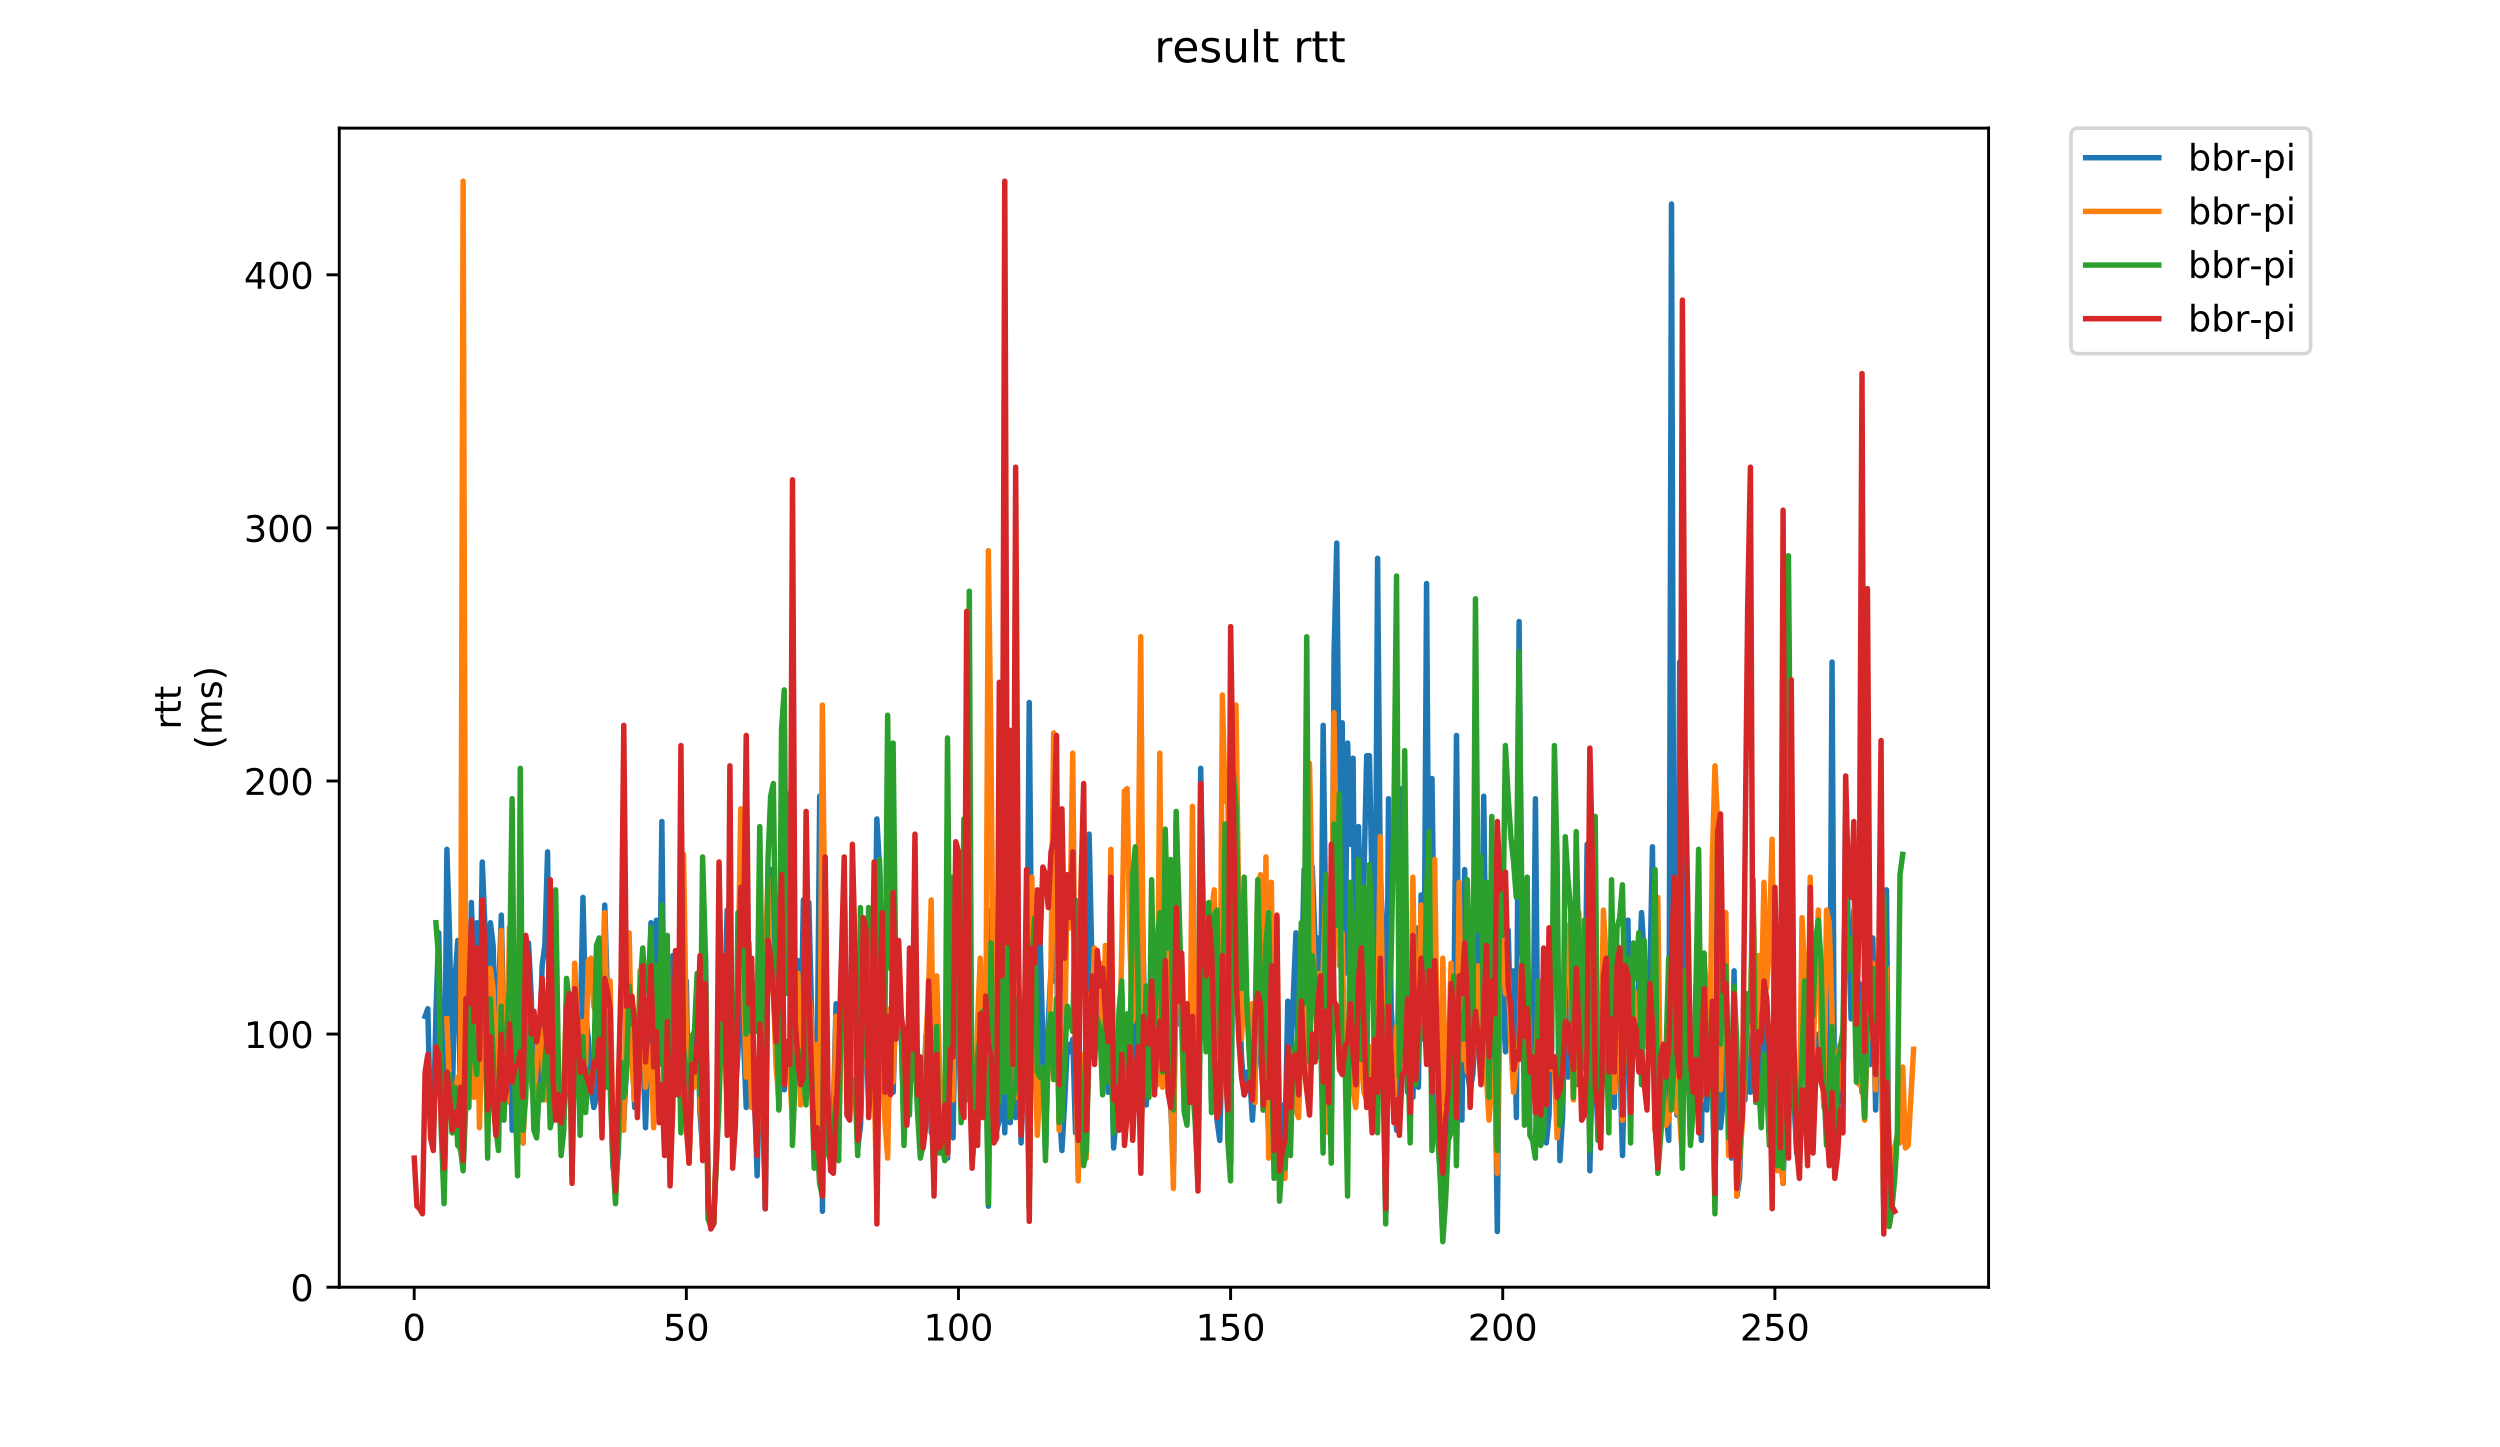 <?xml version="1.0" encoding="utf-8" standalone="no"?>
<!DOCTYPE svg PUBLIC "-//W3C//DTD SVG 1.1//EN"
  "http://www.w3.org/Graphics/SVG/1.1/DTD/svg11.dtd">
<!-- Created with matplotlib (https://matplotlib.org/) -->
<svg height="396pt" version="1.1" viewBox="0 0 684 396" width="684pt" xmlns="http://www.w3.org/2000/svg" xmlns:xlink="http://www.w3.org/1999/xlink">
 <defs>
  <style type="text/css">
*{stroke-linecap:butt;stroke-linejoin:round;}
  </style>
 </defs>
 <g id="figure_1">
  <g id="patch_1">
   <path d="M 0 396 
L 684 396 
L 684 0 
L 0 0 
z
" style="fill:#ffffff;"/>
  </g>
  <g id="axes_1">
   <g id="patch_2">
    <path d="M 92.824 352.174 
L 544.074 352.174 
L 544.074 35.062 
L 92.824 35.062 
z
" style="fill:#ffffff;"/>
   </g>
   <g id="matplotlib.axis_1">
    <g id="xtick_1">
     <g id="line2d_1">
      <defs>
       <path d="M 0 0 
L 0 3.5 
" id="m16025a9b8b" style="stroke:#000000;stroke-width:0.8;"/>
      </defs>
      <g>
       <use style="stroke:#000000;stroke-width:0.8;" x="113.323" xlink:href="#m16025a9b8b" y="352.174"/>
      </g>
     </g>
     <g id="text_1">
      <!-- 0 -->
      <defs>
       <path d="M 31.781 66.406 
Q 24.172 66.406 20.328 58.906 
Q 16.5 51.422 16.5 36.375 
Q 16.5 21.391 20.328 13.891 
Q 24.172 6.391 31.781 6.391 
Q 39.453 6.391 43.281 13.891 
Q 47.125 21.391 47.125 36.375 
Q 47.125 51.422 43.281 58.906 
Q 39.453 66.406 31.781 66.406 
z
M 31.781 74.219 
Q 44.047 74.219 50.516 64.516 
Q 56.984 54.828 56.984 36.375 
Q 56.984 17.969 50.516 8.266 
Q 44.047 -1.422 31.781 -1.422 
Q 19.531 -1.422 13.062 8.266 
Q 6.594 17.969 6.594 36.375 
Q 6.594 54.828 13.062 64.516 
Q 19.531 74.219 31.781 74.219 
z
" id="DejaVuSans-48"/>
      </defs>
      <g transform="translate(110.142 366.773)scale(0.1 -0.1)">
       <use xlink:href="#DejaVuSans-48"/>
      </g>
     </g>
    </g>
    <g id="xtick_2">
     <g id="line2d_2">
      <g>
       <use style="stroke:#000000;stroke-width:0.8;" x="187.78" xlink:href="#m16025a9b8b" y="352.174"/>
      </g>
     </g>
     <g id="text_2">
      <!-- 50 -->
      <defs>
       <path d="M 10.797 72.906 
L 49.516 72.906 
L 49.516 64.594 
L 19.828 64.594 
L 19.828 46.734 
Q 21.969 47.469 24.109 47.828 
Q 26.266 48.188 28.422 48.188 
Q 40.625 48.188 47.75 41.5 
Q 54.891 34.812 54.891 23.391 
Q 54.891 11.625 47.562 5.094 
Q 40.234 -1.422 26.906 -1.422 
Q 22.312 -1.422 17.547 -0.641 
Q 12.797 0.141 7.719 1.703 
L 7.719 11.625 
Q 12.109 9.234 16.797 8.062 
Q 21.484 6.891 26.703 6.891 
Q 35.156 6.891 40.078 11.328 
Q 45.016 15.766 45.016 23.391 
Q 45.016 31 40.078 35.438 
Q 35.156 39.891 26.703 39.891 
Q 22.75 39.891 18.812 39.016 
Q 14.891 38.141 10.797 36.281 
z
" id="DejaVuSans-53"/>
      </defs>
      <g transform="translate(181.417 366.773)scale(0.1 -0.1)">
       <use xlink:href="#DejaVuSans-53"/>
       <use x="63.623" xlink:href="#DejaVuSans-48"/>
      </g>
     </g>
    </g>
    <g id="xtick_3">
     <g id="line2d_3">
      <g>
       <use style="stroke:#000000;stroke-width:0.8;" x="262.236" xlink:href="#m16025a9b8b" y="352.174"/>
      </g>
     </g>
     <g id="text_3">
      <!-- 100 -->
      <defs>
       <path d="M 12.406 8.297 
L 28.516 8.297 
L 28.516 63.922 
L 10.984 60.406 
L 10.984 69.391 
L 28.422 72.906 
L 38.281 72.906 
L 38.281 8.297 
L 54.391 8.297 
L 54.391 0 
L 12.406 0 
z
" id="DejaVuSans-49"/>
      </defs>
      <g transform="translate(252.692 366.773)scale(0.1 -0.1)">
       <use xlink:href="#DejaVuSans-49"/>
       <use x="63.623" xlink:href="#DejaVuSans-48"/>
       <use x="127.246" xlink:href="#DejaVuSans-48"/>
      </g>
     </g>
    </g>
    <g id="xtick_4">
     <g id="line2d_4">
      <g>
       <use style="stroke:#000000;stroke-width:0.8;" x="336.692" xlink:href="#m16025a9b8b" y="352.174"/>
      </g>
     </g>
     <g id="text_4">
      <!-- 150 -->
      <g transform="translate(327.148 366.773)scale(0.1 -0.1)">
       <use xlink:href="#DejaVuSans-49"/>
       <use x="63.623" xlink:href="#DejaVuSans-53"/>
       <use x="127.246" xlink:href="#DejaVuSans-48"/>
      </g>
     </g>
    </g>
    <g id="xtick_5">
     <g id="line2d_5">
      <g>
       <use style="stroke:#000000;stroke-width:0.8;" x="411.148" xlink:href="#m16025a9b8b" y="352.174"/>
      </g>
     </g>
     <g id="text_5">
      <!-- 200 -->
      <defs>
       <path d="M 19.188 8.297 
L 53.609 8.297 
L 53.609 0 
L 7.328 0 
L 7.328 8.297 
Q 12.938 14.109 22.625 23.891 
Q 32.328 33.688 34.812 36.531 
Q 39.547 41.844 41.422 45.531 
Q 43.312 49.219 43.312 52.781 
Q 43.312 58.594 39.234 62.25 
Q 35.156 65.922 28.609 65.922 
Q 23.969 65.922 18.812 64.312 
Q 13.672 62.703 7.812 59.422 
L 7.812 69.391 
Q 13.766 71.781 18.938 73 
Q 24.125 74.219 28.422 74.219 
Q 39.75 74.219 46.484 68.547 
Q 53.219 62.891 53.219 53.422 
Q 53.219 48.922 51.531 44.891 
Q 49.859 40.875 45.406 35.406 
Q 44.188 33.984 37.641 27.219 
Q 31.109 20.453 19.188 8.297 
z
" id="DejaVuSans-50"/>
      </defs>
      <g transform="translate(401.605 366.773)scale(0.1 -0.1)">
       <use xlink:href="#DejaVuSans-50"/>
       <use x="63.623" xlink:href="#DejaVuSans-48"/>
       <use x="127.246" xlink:href="#DejaVuSans-48"/>
      </g>
     </g>
    </g>
    <g id="xtick_6">
     <g id="line2d_6">
      <g>
       <use style="stroke:#000000;stroke-width:0.8;" x="485.605" xlink:href="#m16025a9b8b" y="352.174"/>
      </g>
     </g>
     <g id="text_6">
      <!-- 250 -->
      <g transform="translate(476.061 366.773)scale(0.1 -0.1)">
       <use xlink:href="#DejaVuSans-50"/>
       <use x="63.623" xlink:href="#DejaVuSans-53"/>
       <use x="127.246" xlink:href="#DejaVuSans-48"/>
      </g>
     </g>
    </g>
   </g>
   <g id="matplotlib.axis_2">
    <g id="ytick_1">
     <g id="line2d_7">
      <defs>
       <path d="M 0 0 
L -3.5 0 
" id="m636ab3ce64" style="stroke:#000000;stroke-width:0.8;"/>
      </defs>
      <g>
       <use style="stroke:#000000;stroke-width:0.8;" x="92.824" xlink:href="#m636ab3ce64" y="352.174"/>
      </g>
     </g>
     <g id="text_7">
      <!-- 0 -->
      <g transform="translate(79.461 355.973)scale(0.1 -0.1)">
       <use xlink:href="#DejaVuSans-48"/>
      </g>
     </g>
    </g>
    <g id="ytick_2">
     <g id="line2d_8">
      <g>
       <use style="stroke:#000000;stroke-width:0.8;" x="92.824" xlink:href="#m636ab3ce64" y="282.928"/>
      </g>
     </g>
     <g id="text_8">
      <!-- 100 -->
      <g transform="translate(66.736 286.727)scale(0.1 -0.1)">
       <use xlink:href="#DejaVuSans-49"/>
       <use x="63.623" xlink:href="#DejaVuSans-48"/>
       <use x="127.246" xlink:href="#DejaVuSans-48"/>
      </g>
     </g>
    </g>
    <g id="ytick_3">
     <g id="line2d_9">
      <g>
       <use style="stroke:#000000;stroke-width:0.8;" x="92.824" xlink:href="#m636ab3ce64" y="213.682"/>
      </g>
     </g>
     <g id="text_9">
      <!-- 200 -->
      <g transform="translate(66.736 217.482)scale(0.1 -0.1)">
       <use xlink:href="#DejaVuSans-50"/>
       <use x="63.623" xlink:href="#DejaVuSans-48"/>
       <use x="127.246" xlink:href="#DejaVuSans-48"/>
      </g>
     </g>
    </g>
    <g id="ytick_4">
     <g id="line2d_10">
      <g>
       <use style="stroke:#000000;stroke-width:0.8;" x="92.824" xlink:href="#m636ab3ce64" y="144.436"/>
      </g>
     </g>
     <g id="text_10">
      <!-- 300 -->
      <defs>
       <path d="M 40.578 39.312 
Q 47.656 37.797 51.625 33 
Q 55.609 28.219 55.609 21.188 
Q 55.609 10.406 48.188 4.484 
Q 40.766 -1.422 27.094 -1.422 
Q 22.516 -1.422 17.656 -0.516 
Q 12.797 0.391 7.625 2.203 
L 7.625 11.719 
Q 11.719 9.328 16.594 8.109 
Q 21.484 6.891 26.812 6.891 
Q 36.078 6.891 40.938 10.547 
Q 45.797 14.203 45.797 21.188 
Q 45.797 27.641 41.281 31.266 
Q 36.766 34.906 28.719 34.906 
L 20.219 34.906 
L 20.219 43.016 
L 29.109 43.016 
Q 36.375 43.016 40.234 45.922 
Q 44.094 48.828 44.094 54.297 
Q 44.094 59.906 40.109 62.906 
Q 36.141 65.922 28.719 65.922 
Q 24.656 65.922 20.016 65.031 
Q 15.375 64.156 9.812 62.312 
L 9.812 71.094 
Q 15.438 72.656 20.344 73.438 
Q 25.25 74.219 29.594 74.219 
Q 40.828 74.219 47.359 69.109 
Q 53.906 64.016 53.906 55.328 
Q 53.906 49.266 50.438 45.094 
Q 46.969 40.922 40.578 39.312 
z
" id="DejaVuSans-51"/>
      </defs>
      <g transform="translate(66.736 148.236)scale(0.1 -0.1)">
       <use xlink:href="#DejaVuSans-51"/>
       <use x="63.623" xlink:href="#DejaVuSans-48"/>
       <use x="127.246" xlink:href="#DejaVuSans-48"/>
      </g>
     </g>
    </g>
    <g id="ytick_5">
     <g id="line2d_11">
      <g>
       <use style="stroke:#000000;stroke-width:0.8;" x="92.824" xlink:href="#m636ab3ce64" y="75.191"/>
      </g>
     </g>
     <g id="text_11">
      <!-- 400 -->
      <defs>
       <path d="M 37.797 64.312 
L 12.891 25.391 
L 37.797 25.391 
z
M 35.203 72.906 
L 47.609 72.906 
L 47.609 25.391 
L 58.016 25.391 
L 58.016 17.188 
L 47.609 17.188 
L 47.609 0 
L 37.797 0 
L 37.797 17.188 
L 4.891 17.188 
L 4.891 26.703 
z
" id="DejaVuSans-52"/>
      </defs>
      <g transform="translate(66.736 78.99)scale(0.1 -0.1)">
       <use xlink:href="#DejaVuSans-52"/>
       <use x="63.623" xlink:href="#DejaVuSans-48"/>
       <use x="127.246" xlink:href="#DejaVuSans-48"/>
      </g>
     </g>
    </g>
    <g id="text_12">
     <!-- rtt -->
     <defs>
      <path d="M 41.109 46.297 
Q 39.594 47.172 37.812 47.578 
Q 36.031 48 33.891 48 
Q 26.266 48 22.188 43.047 
Q 18.109 38.094 18.109 28.812 
L 18.109 0 
L 9.078 0 
L 9.078 54.688 
L 18.109 54.688 
L 18.109 46.188 
Q 20.953 51.172 25.484 53.578 
Q 30.031 56 36.531 56 
Q 37.453 56 38.578 55.875 
Q 39.703 55.766 41.062 55.516 
z
" id="DejaVuSans-114"/>
      <path d="M 18.312 70.219 
L 18.312 54.688 
L 36.812 54.688 
L 36.812 47.703 
L 18.312 47.703 
L 18.312 18.016 
Q 18.312 11.328 20.141 9.422 
Q 21.969 7.516 27.594 7.516 
L 36.812 7.516 
L 36.812 0 
L 27.594 0 
Q 17.188 0 13.234 3.875 
Q 9.281 7.766 9.281 18.016 
L 9.281 47.703 
L 2.688 47.703 
L 2.688 54.688 
L 9.281 54.688 
L 9.281 70.219 
z
" id="DejaVuSans-116"/>
     </defs>
     <g transform="translate(49.459 199.594)rotate(-90)scale(0.1 -0.1)">
      <use xlink:href="#DejaVuSans-114"/>
      <use x="41.113" xlink:href="#DejaVuSans-116"/>
      <use x="80.322" xlink:href="#DejaVuSans-116"/>
     </g>
     <!-- (ms) -->
     <defs>
      <path d="M 31 75.875 
Q 24.469 64.656 21.281 53.656 
Q 18.109 42.672 18.109 31.391 
Q 18.109 20.125 21.312 9.062 
Q 24.516 -2 31 -13.188 
L 23.188 -13.188 
Q 15.875 -1.703 12.234 9.375 
Q 8.594 20.453 8.594 31.391 
Q 8.594 42.281 12.203 53.312 
Q 15.828 64.359 23.188 75.875 
z
" id="DejaVuSans-40"/>
      <path d="M 52 44.188 
Q 55.375 50.25 60.062 53.125 
Q 64.75 56 71.094 56 
Q 79.641 56 84.281 50.016 
Q 88.922 44.047 88.922 33.016 
L 88.922 0 
L 79.891 0 
L 79.891 32.719 
Q 79.891 40.578 77.094 44.375 
Q 74.312 48.188 68.609 48.188 
Q 61.625 48.188 57.562 43.547 
Q 53.516 38.922 53.516 30.906 
L 53.516 0 
L 44.484 0 
L 44.484 32.719 
Q 44.484 40.625 41.703 44.406 
Q 38.922 48.188 33.109 48.188 
Q 26.219 48.188 22.156 43.531 
Q 18.109 38.875 18.109 30.906 
L 18.109 0 
L 9.078 0 
L 9.078 54.688 
L 18.109 54.688 
L 18.109 46.188 
Q 21.188 51.219 25.484 53.609 
Q 29.781 56 35.688 56 
Q 41.656 56 45.828 52.969 
Q 50 49.953 52 44.188 
z
" id="DejaVuSans-109"/>
      <path d="M 44.281 53.078 
L 44.281 44.578 
Q 40.484 46.531 36.375 47.5 
Q 32.281 48.484 27.875 48.484 
Q 21.188 48.484 17.844 46.438 
Q 14.5 44.391 14.5 40.281 
Q 14.5 37.156 16.891 35.375 
Q 19.281 33.594 26.516 31.984 
L 29.594 31.297 
Q 39.156 29.25 43.188 25.516 
Q 47.219 21.781 47.219 15.094 
Q 47.219 7.469 41.188 3.016 
Q 35.156 -1.422 24.609 -1.422 
Q 20.219 -1.422 15.453 -0.562 
Q 10.688 0.297 5.422 2 
L 5.422 11.281 
Q 10.406 8.688 15.234 7.391 
Q 20.062 6.109 24.812 6.109 
Q 31.156 6.109 34.562 8.281 
Q 37.984 10.453 37.984 14.406 
Q 37.984 18.062 35.516 20.016 
Q 33.062 21.969 24.703 23.781 
L 21.578 24.516 
Q 13.234 26.266 9.516 29.906 
Q 5.812 33.547 5.812 39.891 
Q 5.812 47.609 11.281 51.797 
Q 16.75 56 26.812 56 
Q 31.781 56 36.172 55.266 
Q 40.578 54.547 44.281 53.078 
z
" id="DejaVuSans-115"/>
      <path d="M 8.016 75.875 
L 15.828 75.875 
Q 23.141 64.359 26.781 53.312 
Q 30.422 42.281 30.422 31.391 
Q 30.422 20.453 26.781 9.375 
Q 23.141 -1.703 15.828 -13.188 
L 8.016 -13.188 
Q 14.5 -2 17.703 9.062 
Q 20.906 20.125 20.906 31.391 
Q 20.906 42.672 17.703 53.656 
Q 14.5 64.656 8.016 75.875 
z
" id="DejaVuSans-41"/>
     </defs>
     <g transform="translate(60.657 204.995)rotate(-90)scale(0.1 -0.1)">
      <use xlink:href="#DejaVuSans-40"/>
      <use x="39.014" xlink:href="#DejaVuSans-109"/>
      <use x="136.426" xlink:href="#DejaVuSans-115"/>
      <use x="188.525" xlink:href="#DejaVuSans-41"/>
     </g>
    </g>
   </g>
   <g id="line2d_12">
    <path clip-path="url(#pc40c46c06e)" d="M 116.311 278.081 
L 117.055 276.004 
L 117.8 308.549 
L 118.544 309.934 
L 119.289 276.696 
L 120.033 255.23 
L 120.778 294.008 
L 121.522 314.781 
L 122.267 232.379 
L 123.012 256.615 
L 123.756 300.24 
L 124.501 267.694 
L 125.245 257.307 
L 125.99 300.932 
L 126.734 313.396 
L 127.479 255.922 
L 128.224 303.01 
L 128.968 246.92 
L 129.713 270.464 
L 130.457 252.46 
L 131.202 279.466 
L 131.946 235.841 
L 132.691 253.845 
L 133.435 284.313 
L 134.18 252.46 
L 134.925 258.692 
L 135.669 288.468 
L 136.414 272.541 
L 137.158 250.383 
L 137.903 284.313 
L 138.647 283.621 
L 139.392 276.004 
L 140.137 309.242 
L 140.881 305.779 
L 141.626 291.238 
L 142.37 269.079 
L 143.115 312.704 
L 143.859 276.004 
L 144.604 258 
L 145.348 272.541 
L 146.093 300.932 
L 146.838 309.934 
L 147.582 289.853 
L 148.327 264.232 
L 149.071 258.692 
L 149.816 233.071 
L 150.56 296.777 
L 151.305 300.932 
L 152.05 303.01 
L 152.794 294.008 
L 153.539 306.472 
L 154.283 305.779 
L 155.028 293.315 
L 155.772 291.93 
L 156.517 298.162 
L 157.261 286.391 
L 158.006 278.773 
L 158.751 281.543 
L 159.495 245.535 
L 160.24 278.081 
L 160.984 284.313 
L 161.729 298.162 
L 162.473 303.01 
L 163.218 300.24 
L 163.963 278.081 
L 164.707 296.085 
L 165.452 247.613 
L 166.196 272.541 
L 166.941 289.16 
L 167.685 318.936 
L 168.43 323.091 
L 169.174 314.781 
L 169.919 291.93 
L 170.664 306.472 
L 171.408 291.93 
L 172.153 288.468 
L 172.897 285.698 
L 173.642 303.01 
L 174.386 298.162 
L 175.131 291.93 
L 175.876 288.468 
L 176.62 308.549 
L 177.365 287.083 
L 178.109 252.46 
L 178.854 296.777 
L 179.598 251.768 
L 180.343 286.391 
L 181.088 224.762 
L 181.832 301.625 
L 182.577 262.154 
L 183.321 289.853 
L 184.066 261.462 
L 184.81 289.16 
L 185.555 282.236 
L 186.299 302.317 
L 187.044 283.621 
L 187.789 268.387 
L 188.533 315.474 
L 189.278 296.085 
L 190.022 291.238 
L 190.767 276.004 
L 191.511 304.394 
L 192.256 314.781 
L 193.001 260.77 
L 193.745 330.708 
L 194.49 335.555 
L 195.234 334.863 
L 195.979 314.089 
L 196.723 280.158 
L 197.468 283.621 
L 198.212 277.389 
L 198.957 248.998 
L 199.702 255.23 
L 200.446 299.547 
L 201.191 298.855 
L 201.935 287.775 
L 202.68 240.688 
L 203.424 284.313 
L 204.169 303.01 
L 204.914 281.543 
L 205.658 297.47 
L 206.403 298.162 
L 207.147 321.706 
L 207.892 292.623 
L 208.636 294.008 
L 209.381 330.708 
L 210.125 240.688 
L 210.87 237.918 
L 211.615 248.305 
L 212.359 273.234 
L 213.104 303.01 
L 213.848 282.236 
L 214.593 298.162 
L 215.337 285.006 
L 216.082 291.93 
L 216.827 303.01 
L 217.571 276.696 
L 218.316 262.847 
L 219.06 289.16 
L 219.805 246.228 
L 220.549 283.621 
L 221.294 246.92 
L 222.038 276.696 
L 222.783 314.781 
L 223.528 298.162 
L 224.272 217.837 
L 225.017 331.4 
L 225.761 261.462 
L 226.506 312.704 
L 227.25 305.779 
L 227.995 305.779 
L 228.74 274.619 
L 229.484 303.702 
L 230.229 265.617 
L 230.973 244.151 
L 231.718 284.313 
L 232.462 286.391 
L 233.207 301.625 
L 233.951 291.238 
L 234.696 314.089 
L 235.441 307.857 
L 236.185 281.543 
L 236.93 282.928 
L 237.674 300.932 
L 238.419 278.081 
L 239.163 275.311 
L 239.908 224.069 
L 240.653 237.918 
L 241.397 263.539 
L 242.142 299.547 
L 242.886 307.857 
L 243.631 276.004 
L 244.375 298.855 
L 245.12 271.156 
L 245.864 276.004 
L 246.609 284.313 
L 247.354 307.857 
L 248.098 307.164 
L 248.843 300.24 
L 249.587 282.236 
L 250.332 291.93 
L 251.076 291.93 
L 251.821 308.549 
L 252.566 308.549 
L 253.31 283.621 
L 254.055 285.698 
L 254.799 309.934 
L 255.544 288.468 
L 256.288 276.696 
L 257.033 310.627 
L 257.777 303.702 
L 258.522 316.166 
L 259.267 316.859 
L 260.011 283.621 
L 260.756 311.319 
L 261.5 266.309 
L 262.245 287.083 
L 263.734 298.855 
L 264.479 263.539 
L 265.223 264.232 
L 265.968 309.934 
L 266.712 290.545 
L 267.457 292.623 
L 268.201 291.93 
L 268.946 269.079 
L 269.69 275.311 
L 270.435 330.015 
L 271.18 248.998 
L 271.924 300.932 
L 272.669 309.242 
L 273.413 306.472 
L 274.158 280.158 
L 274.902 309.934 
L 275.647 282.236 
L 276.392 307.164 
L 277.136 289.16 
L 277.881 305.779 
L 278.625 283.621 
L 279.37 312.704 
L 280.114 289.16 
L 280.859 286.391 
L 281.603 192.216 
L 282.348 276.004 
L 283.093 267.694 
L 283.837 296.777 
L 284.582 256.615 
L 286.071 314.089 
L 286.815 279.466 
L 287.56 265.617 
L 288.305 268.387 
L 289.049 258 
L 289.794 302.317 
L 290.538 314.781 
L 291.283 301.625 
L 292.027 285.698 
L 292.772 287.775 
L 293.516 284.313 
L 294.261 309.934 
L 295.006 294.008 
L 295.75 294.7 
L 296.495 305.087 
L 297.239 279.466 
L 297.984 228.224 
L 298.728 262.847 
L 299.473 281.543 
L 300.218 270.464 
L 300.962 277.389 
L 301.707 291.93 
L 302.451 285.698 
L 303.196 298.855 
L 303.94 281.543 
L 304.685 314.089 
L 305.429 305.087 
L 306.174 307.857 
L 306.919 272.541 
L 307.663 297.47 
L 308.408 291.238 
L 309.152 297.47 
L 309.897 298.162 
L 310.641 276.696 
L 311.386 285.698 
L 312.131 233.764 
L 312.875 264.924 
L 313.62 302.317 
L 314.364 291.238 
L 315.109 284.313 
L 315.853 294.7 
L 316.598 283.621 
L 317.342 274.619 
L 318.087 271.156 
L 318.832 258.692 
L 319.576 259.385 
L 320.321 302.317 
L 321.065 318.936 
L 321.81 253.845 
L 322.554 280.158 
L 323.299 268.387 
L 324.044 289.853 
L 324.788 285.698 
L 325.533 299.547 
L 326.277 280.158 
L 327.022 287.775 
L 327.766 288.468 
L 328.511 210.22 
L 329.255 253.845 
L 330 274.619 
L 330.745 263.539 
L 331.489 301.625 
L 332.234 287.083 
L 332.978 306.472 
L 333.723 312.012 
L 334.467 280.851 
L 335.212 276.004 
L 335.957 305.779 
L 336.701 318.244 
L 337.446 233.764 
L 339.679 289.16 
L 340.424 299.547 
L 341.168 293.315 
L 341.913 294.008 
L 342.658 306.472 
L 344.147 281.543 
L 344.891 287.083 
L 345.636 300.932 
L 346.38 295.393 
L 347.125 309.934 
L 347.87 271.849 
L 348.614 258 
L 349.359 264.924 
L 350.103 322.398 
L 350.848 302.317 
L 351.592 311.319 
L 352.337 273.926 
L 353.081 291.238 
L 354.571 255.23 
L 355.315 296.085 
L 356.06 270.464 
L 356.804 237.918 
L 357.549 280.851 
L 358.293 290.545 
L 359.038 237.226 
L 359.783 257.307 
L 360.527 256.615 
L 361.272 285.698 
L 362.016 198.448 
L 362.761 257.307 
L 363.505 287.083 
L 364.25 305.779 
L 364.995 179.059 
L 365.739 148.591 
L 366.484 231.686 
L 367.228 197.756 
L 367.973 266.309 
L 368.717 203.295 
L 369.462 230.994 
L 370.206 207.45 
L 370.951 299.547 
L 371.696 226.147 
L 372.44 264.232 
L 373.185 239.303 
L 373.929 206.758 
L 374.674 206.758 
L 376.163 280.158 
L 376.908 152.746 
L 377.652 240.688 
L 378.397 254.537 
L 379.141 331.4 
L 379.886 218.53 
L 380.63 276.004 
L 381.375 289.16 
L 382.119 309.242 
L 382.864 251.075 
L 383.609 215.76 
L 384.353 272.541 
L 385.098 298.855 
L 385.842 287.083 
L 386.587 300.24 
L 387.331 253.845 
L 388.076 297.47 
L 388.821 244.843 
L 389.565 284.313 
L 390.31 159.671 
L 391.054 271.849 
L 391.799 212.99 
L 392.543 274.619 
L 393.288 309.242 
L 394.032 320.321 
L 394.777 337.633 
L 395.522 316.166 
L 396.266 301.625 
L 397.755 280.158 
L 398.5 201.218 
L 399.244 283.621 
L 399.989 306.472 
L 400.734 237.918 
L 401.478 293.315 
L 402.223 298.162 
L 402.967 294.008 
L 403.712 281.543 
L 404.456 240.688 
L 405.201 277.389 
L 405.945 217.837 
L 406.69 276.696 
L 407.435 291.238 
L 408.179 248.305 
L 408.924 279.466 
L 409.668 336.94 
L 410.413 254.537 
L 411.157 274.619 
L 411.902 287.775 
L 412.647 254.537 
L 413.391 284.313 
L 414.136 265.617 
L 414.88 305.779 
L 415.625 170.057 
L 416.369 269.079 
L 417.114 287.775 
L 417.858 273.926 
L 418.603 291.93 
L 419.348 300.24 
L 420.092 218.53 
L 420.837 300.24 
L 421.581 308.549 
L 422.326 284.313 
L 423.07 312.704 
L 423.815 305.087 
L 424.56 262.154 
L 425.304 268.387 
L 426.049 260.77 
L 426.793 317.551 
L 427.538 305.087 
L 428.282 269.772 
L 429.027 294.7 
L 430.516 258 
L 431.261 296.777 
L 432.005 271.156 
L 432.75 267.694 
L 433.494 291.238 
L 434.239 230.994 
L 434.983 320.321 
L 435.728 285.006 
L 436.473 291.93 
L 437.217 310.627 
L 437.962 298.855 
L 438.706 282.928 
L 439.451 272.541 
L 440.195 267.694 
L 440.94 287.083 
L 441.684 303.01 
L 442.429 258.692 
L 443.174 290.545 
L 443.918 316.166 
L 444.663 280.851 
L 445.407 251.768 
L 446.152 300.24 
L 446.896 284.313 
L 447.641 280.851 
L 448.386 268.387 
L 449.13 249.69 
L 450.619 273.926 
L 451.364 269.772 
L 452.108 231.686 
L 452.853 303.01 
L 453.597 319.629 
L 454.342 295.393 
L 455.087 300.932 
L 455.831 305.087 
L 456.576 312.012 
L 457.32 55.802 
L 458.065 285.006 
L 458.809 305.087 
L 459.554 181.137 
L 460.299 306.472 
L 461.043 217.837 
L 461.788 280.851 
L 462.532 307.164 
L 463.277 300.24 
L 464.021 269.772 
L 464.766 296.085 
L 465.51 312.012 
L 466.255 261.462 
L 467 303.702 
L 467.744 278.081 
L 468.489 293.315 
L 469.233 328.631 
L 469.978 243.458 
L 470.722 308.549 
L 471.467 301.625 
L 472.212 287.083 
L 472.956 296.777 
L 473.701 316.859 
L 474.445 265.617 
L 475.19 327.246 
L 475.934 322.398 
L 476.679 300.932 
L 477.423 300.932 
L 478.168 282.236 
L 478.913 298.855 
L 479.657 287.083 
L 480.402 270.464 
L 481.146 275.311 
L 481.891 294.008 
L 482.635 263.539 
L 484.125 309.934 
L 484.869 312.704 
L 485.614 276.004 
L 486.358 277.389 
L 487.103 315.474 
L 487.847 323.783 
L 488.592 299.547 
L 489.336 308.549 
L 490.081 264.232 
L 490.826 300.932 
L 491.57 315.474 
L 492.315 309.934 
L 493.059 264.924 
L 493.804 272.541 
L 494.548 313.396 
L 495.293 257.307 
L 496.038 302.317 
L 496.782 294.008 
L 497.527 282.928 
L 498.271 284.313 
L 499.016 279.466 
L 500.505 310.627 
L 501.249 181.137 
L 501.994 320.321 
L 502.739 304.394 
L 503.483 291.238 
L 504.228 301.625 
L 504.972 222.684 
L 505.717 255.23 
L 506.461 278.773 
L 507.206 248.998 
L 507.951 289.853 
L 508.695 269.079 
L 509.44 298.855 
L 510.184 284.313 
L 510.929 291.238 
L 511.673 291.238 
L 512.418 256.615 
L 513.162 303.702 
L 513.907 272.541 
L 514.652 276.004 
L 515.396 332.093 
L 516.141 243.458 
L 516.885 334.863 
L 517.63 330.015 
L 517.63 330.015 
" style="fill:none;stroke:#1f77b4;stroke-linecap:square;stroke-width:1.5;"/>
   </g>
   <g id="line2d_13">
    <path clip-path="url(#pc40c46c06e)" d="M 122.243 278.773 
L 122.988 296.777 
L 123.732 309.934 
L 124.477 300.24 
L 125.221 294.7 
L 125.966 314.781 
L 126.711 49.57 
L 127.455 293.315 
L 128.2 283.621 
L 128.944 263.539 
L 129.689 300.24 
L 130.433 264.924 
L 131.178 308.549 
L 131.923 280.851 
L 132.667 282.236 
L 133.412 308.549 
L 134.156 264.924 
L 134.901 270.464 
L 135.645 296.085 
L 136.39 289.16 
L 137.134 254.537 
L 137.879 299.547 
L 138.624 301.625 
L 139.368 253.845 
L 140.113 273.234 
L 140.857 276.696 
L 141.602 296.777 
L 142.346 246.92 
L 143.091 312.704 
L 143.836 294.008 
L 144.58 287.775 
L 145.325 295.393 
L 146.069 301.625 
L 147.558 279.466 
L 148.303 286.391 
L 149.047 300.932 
L 149.792 275.311 
L 150.537 295.393 
L 151.281 289.853 
L 152.026 302.317 
L 152.77 296.085 
L 153.515 309.934 
L 154.259 295.393 
L 155.004 273.926 
L 155.749 276.696 
L 156.493 302.317 
L 157.238 263.539 
L 157.982 278.081 
L 158.727 287.083 
L 159.471 279.466 
L 160.216 291.238 
L 160.96 262.847 
L 161.705 262.154 
L 162.45 275.311 
L 163.194 277.389 
L 163.939 261.462 
L 164.683 298.855 
L 165.428 249.69 
L 166.172 286.391 
L 166.917 268.387 
L 167.662 307.857 
L 168.406 321.014 
L 169.151 310.627 
L 169.895 291.238 
L 170.64 309.242 
L 171.384 264.232 
L 172.129 255.23 
L 172.873 290.545 
L 173.618 300.932 
L 174.363 296.085 
L 175.107 265.617 
L 175.852 271.849 
L 176.596 297.47 
L 177.341 290.545 
L 178.085 286.391 
L 178.83 308.549 
L 179.575 290.545 
L 180.319 289.853 
L 181.064 260.77 
L 181.808 305.779 
L 182.553 260.77 
L 183.297 309.934 
L 184.042 298.855 
L 184.786 273.926 
L 185.531 273.234 
L 186.276 302.317 
L 187.02 233.764 
L 187.765 282.236 
L 188.509 318.244 
L 189.254 296.085 
L 189.998 297.47 
L 190.743 290.545 
L 191.488 298.162 
L 192.232 313.396 
L 192.977 268.387 
L 193.721 329.323 
L 194.466 335.555 
L 195.21 334.863 
L 195.955 315.474 
L 198.189 267.002 
L 198.933 304.394 
L 199.678 267.694 
L 200.422 292.623 
L 201.167 305.779 
L 201.911 267.694 
L 202.656 221.299 
L 203.401 266.309 
L 204.145 294.7 
L 204.89 278.081 
L 205.634 303.01 
L 206.379 296.777 
L 207.123 312.704 
L 207.868 298.855 
L 208.612 303.01 
L 209.357 264.924 
L 210.102 239.996 
L 210.846 271.156 
L 211.591 271.156 
L 212.335 291.93 
L 213.08 300.24 
L 213.824 278.773 
L 214.569 292.623 
L 215.314 291.238 
L 216.058 294.008 
L 216.803 306.472 
L 217.547 280.158 
L 218.292 266.309 
L 219.036 302.317 
L 219.781 278.081 
L 220.526 287.083 
L 221.27 270.464 
L 222.015 280.158 
L 222.759 303.01 
L 223.504 285.698 
L 224.248 320.321 
L 224.993 192.909 
L 225.737 260.77 
L 226.482 315.474 
L 227.227 312.012 
L 227.971 315.474 
L 228.716 278.081 
L 229.46 309.242 
L 230.949 255.922 
L 231.694 285.698 
L 232.439 305.087 
L 233.183 298.162 
L 233.928 280.851 
L 234.672 303.702 
L 235.417 301.625 
L 236.906 260.077 
L 237.65 296.777 
L 238.395 281.543 
L 239.14 294.7 
L 239.884 327.246 
L 240.629 274.619 
L 241.373 292.623 
L 242.118 306.472 
L 242.862 316.859 
L 243.607 276.004 
L 244.352 296.085 
L 245.096 273.234 
L 245.841 280.158 
L 246.585 281.543 
L 247.33 308.549 
L 248.074 303.702 
L 248.819 300.24 
L 249.563 287.083 
L 250.308 295.393 
L 251.053 294.008 
L 251.797 304.394 
L 252.542 305.779 
L 253.286 285.006 
L 254.031 271.849 
L 254.775 246.228 
L 255.52 309.242 
L 256.265 267.002 
L 257.009 290.545 
L 257.754 307.857 
L 258.498 316.859 
L 259.243 315.474 
L 259.987 278.081 
L 260.732 300.932 
L 261.476 242.073 
L 262.221 263.539 
L 262.966 293.315 
L 263.71 282.928 
L 264.455 246.92 
L 265.199 269.079 
L 265.944 305.779 
L 266.688 307.857 
L 267.433 280.851 
L 268.178 262.154 
L 269.667 294.008 
L 270.411 150.669 
L 271.156 206.065 
L 271.9 296.777 
L 272.645 296.085 
L 273.389 292.623 
L 274.134 235.841 
L 274.879 292.623 
L 275.623 209.528 
L 276.368 287.775 
L 277.112 251.075 
L 277.857 300.24 
L 278.601 271.156 
L 279.346 309.242 
L 280.091 284.313 
L 280.835 280.158 
L 281.58 329.323 
L 282.324 239.996 
L 283.069 286.391 
L 283.813 310.627 
L 284.558 295.393 
L 285.302 292.623 
L 286.047 305.779 
L 286.792 292.623 
L 287.536 265.617 
L 288.281 200.526 
L 289.025 246.228 
L 289.77 309.242 
L 290.514 281.543 
L 291.259 289.16 
L 292.004 239.996 
L 292.748 253.845 
L 293.493 206.065 
L 294.237 282.928 
L 294.982 323.091 
L 295.726 288.468 
L 296.471 307.164 
L 297.215 316.859 
L 297.96 271.849 
L 298.705 278.081 
L 299.449 259.385 
L 300.194 273.926 
L 300.938 263.539 
L 301.683 289.853 
L 302.427 258.692 
L 303.172 289.16 
L 303.917 232.379 
L 304.661 303.01 
L 305.406 289.853 
L 306.15 295.393 
L 306.895 260.77 
L 307.639 216.452 
L 308.384 215.76 
L 309.128 257.307 
L 309.873 279.466 
L 310.618 275.311 
L 311.362 244.151 
L 312.107 174.212 
L 312.851 279.466 
L 313.596 290.545 
L 314.34 286.391 
L 315.085 271.156 
L 315.83 291.93 
L 316.574 296.777 
L 317.319 206.065 
L 318.063 297.47 
L 318.808 230.994 
L 319.552 276.004 
L 320.297 298.855 
L 321.041 325.168 
L 321.786 224.762 
L 323.275 280.851 
L 324.02 303.702 
L 324.764 289.16 
L 325.509 300.24 
L 326.253 220.607 
L 326.998 290.545 
L 327.743 295.393 
L 328.487 271.849 
L 329.232 276.696 
L 329.976 251.075 
L 330.721 262.847 
L 331.465 249.69 
L 332.21 243.458 
L 332.954 285.006 
L 333.699 300.24 
L 334.444 190.139 
L 335.188 219.222 
L 335.933 216.452 
L 336.677 311.319 
L 337.422 215.76 
L 338.166 192.909 
L 338.911 248.998 
L 339.656 284.313 
L 340.4 271.156 
L 341.145 273.234 
L 341.889 287.775 
L 342.634 274.619 
L 343.378 301.625 
L 344.123 242.073 
L 344.867 239.303 
L 345.612 303.702 
L 346.357 234.456 
L 347.101 316.859 
L 347.846 241.381 
L 348.59 309.242 
L 349.335 251.075 
L 350.079 322.398 
L 350.824 320.321 
L 351.569 322.398 
L 352.313 298.162 
L 353.058 302.317 
L 353.802 295.393 
L 354.547 303.702 
L 355.291 305.779 
L 356.036 282.236 
L 356.78 273.234 
L 357.525 297.47 
L 358.27 208.835 
L 359.014 245.535 
L 359.759 276.004 
L 360.503 266.309 
L 361.248 277.389 
L 361.992 265.617 
L 362.737 243.458 
L 363.482 309.934 
L 364.226 271.849 
L 364.971 194.986 
L 365.715 242.073 
L 366.46 264.232 
L 367.204 255.23 
L 367.949 290.545 
L 368.693 294.008 
L 369.438 287.775 
L 370.183 298.162 
L 370.927 303.01 
L 371.672 291.238 
L 372.416 288.468 
L 373.161 298.855 
L 373.905 300.932 
L 374.65 286.391 
L 375.395 295.393 
L 376.139 280.158 
L 376.884 288.468 
L 377.628 228.916 
L 378.373 284.313 
L 379.117 277.389 
L 379.862 282.236 
L 380.606 288.468 
L 381.351 304.394 
L 382.096 280.851 
L 382.84 289.16 
L 383.585 273.234 
L 384.329 289.853 
L 385.074 271.849 
L 385.818 305.087 
L 386.563 239.996 
L 387.308 284.313 
L 388.052 287.083 
L 388.797 247.613 
L 389.541 261.462 
L 390.286 256.615 
L 391.03 246.92 
L 391.775 291.238 
L 392.519 235.149 
L 393.264 289.16 
L 394.009 317.551 
L 394.753 262.154 
L 395.498 302.317 
L 396.242 294.008 
L 396.987 263.539 
L 397.731 280.851 
L 398.476 307.857 
L 399.221 241.381 
L 399.965 289.853 
L 400.71 285.698 
L 401.454 293.315 
L 402.199 285.006 
L 402.943 288.468 
L 403.688 275.311 
L 404.433 264.232 
L 405.177 295.393 
L 405.922 282.236 
L 407.411 306.472 
L 408.155 289.853 
L 408.9 294.7 
L 409.644 321.014 
L 410.389 253.845 
L 411.134 258.692 
L 411.878 271.849 
L 412.623 266.309 
L 413.367 285.698 
L 414.112 298.855 
L 414.856 290.545 
L 415.601 285.698 
L 416.346 262.154 
L 417.09 289.853 
L 417.835 267.002 
L 418.579 289.853 
L 419.324 296.777 
L 420.068 296.777 
L 420.813 275.311 
L 421.557 307.164 
L 422.302 278.773 
L 423.047 271.156 
L 423.791 271.156 
L 424.536 292.623 
L 425.28 291.238 
L 426.025 311.319 
L 426.769 302.317 
L 427.514 289.853 
L 428.259 264.924 
L 429.003 253.153 
L 429.748 271.156 
L 430.492 300.932 
L 431.981 249.69 
L 432.726 289.16 
L 433.47 291.93 
L 434.215 258 
L 434.96 311.319 
L 435.704 261.462 
L 436.449 246.228 
L 437.193 302.317 
L 437.938 294.7 
L 438.682 248.998 
L 439.427 262.154 
L 440.172 289.853 
L 440.916 278.773 
L 441.661 298.855 
L 442.405 276.004 
L 443.15 285.698 
L 443.894 306.472 
L 444.639 269.772 
L 446.128 296.085 
L 446.873 271.156 
L 447.617 271.849 
L 448.362 284.313 
L 449.106 267.694 
L 449.851 285.698 
L 450.595 286.391 
L 451.34 284.313 
L 452.085 273.234 
L 452.829 309.242 
L 453.574 245.535 
L 454.318 304.394 
L 455.063 298.162 
L 455.807 307.857 
L 456.552 306.472 
L 457.296 296.085 
L 458.041 289.853 
L 458.786 304.394 
L 459.53 305.087 
L 460.275 316.166 
L 461.019 266.309 
L 461.764 275.311 
L 462.508 310.627 
L 463.253 298.162 
L 463.998 291.93 
L 464.742 301.625 
L 465.487 300.932 
L 466.231 263.539 
L 466.976 270.464 
L 467.72 298.855 
L 468.465 236.533 
L 469.209 209.528 
L 469.954 225.454 
L 470.699 298.162 
L 472.188 249.69 
L 472.932 316.166 
L 473.677 316.166 
L 474.421 271.849 
L 475.166 327.246 
L 476.655 307.857 
L 477.4 294.008 
L 478.144 278.081 
L 478.889 280.851 
L 479.633 246.228 
L 480.378 285.698 
L 481.122 261.462 
L 481.867 276.004 
L 482.612 241.381 
L 483.356 270.464 
L 484.101 255.922 
L 484.845 229.609 
L 485.59 298.162 
L 486.334 320.321 
L 487.079 311.319 
L 487.824 323.783 
L 488.568 288.468 
L 489.313 297.47 
L 490.057 255.23 
L 490.802 291.238 
L 491.546 311.319 
L 492.291 311.319 
L 493.035 251.075 
L 493.78 267.002 
L 494.525 298.162 
L 495.269 239.996 
L 496.014 291.93 
L 496.758 265.617 
L 497.503 248.998 
L 498.247 284.313 
L 498.992 303.01 
L 499.737 248.998 
L 500.481 252.46 
L 501.226 277.389 
L 501.97 316.166 
L 502.715 289.16 
L 503.459 285.698 
L 504.204 298.162 
L 504.948 246.92 
L 505.693 237.226 
L 506.438 242.073 
L 507.182 244.151 
L 507.927 262.154 
L 508.671 296.777 
L 509.416 293.315 
L 510.16 306.472 
L 510.905 285.006 
L 511.65 279.466 
L 512.394 263.539 
L 513.139 298.162 
L 513.883 266.309 
L 514.628 278.081 
L 515.372 329.323 
L 516.117 264.924 
L 516.861 335.555 
L 517.606 330.708 
L 518.351 314.089 
L 519.095 310.627 
L 519.84 312.704 
L 520.584 291.93 
L 521.329 314.089 
L 522.073 313.396 
L 523.563 287.083 
L 523.563 287.083 
" style="fill:none;stroke:#ff7f0e;stroke-linecap:square;stroke-width:1.5;"/>
   </g>
   <g id="line2d_14">
    <path clip-path="url(#pc40c46c06e)" d="M 119.265 252.46 
L 120.01 262.154 
L 120.754 309.934 
L 121.499 329.323 
L 122.243 295.393 
L 122.988 294.008 
L 123.732 309.934 
L 124.477 297.47 
L 125.221 313.396 
L 125.966 314.089 
L 126.711 320.321 
L 127.455 301.625 
L 128.2 303.01 
L 128.944 271.849 
L 129.689 287.775 
L 130.433 294.008 
L 131.178 280.158 
L 131.923 270.464 
L 132.667 267.694 
L 133.412 316.859 
L 134.156 273.234 
L 134.901 288.468 
L 135.645 308.549 
L 136.39 314.781 
L 137.134 275.311 
L 137.879 306.472 
L 138.624 284.313 
L 139.368 270.464 
L 140.113 218.53 
L 140.857 296.777 
L 141.602 321.706 
L 142.346 210.22 
L 143.091 309.242 
L 143.836 300.24 
L 144.58 272.541 
L 145.325 284.313 
L 146.069 309.242 
L 146.814 311.319 
L 147.558 296.777 
L 148.303 300.932 
L 149.792 281.543 
L 150.537 308.549 
L 151.281 305.087 
L 152.026 243.458 
L 152.77 291.238 
L 153.515 316.166 
L 154.259 309.242 
L 155.004 267.694 
L 155.749 273.926 
L 156.493 321.706 
L 157.238 284.313 
L 157.982 283.621 
L 158.727 310.627 
L 159.471 283.621 
L 160.216 304.394 
L 160.96 293.315 
L 161.705 296.777 
L 162.45 294.008 
L 163.194 258.692 
L 163.939 256.615 
L 164.683 306.472 
L 165.428 278.081 
L 166.172 297.47 
L 166.917 296.777 
L 167.662 316.859 
L 168.406 329.323 
L 169.151 312.704 
L 169.895 290.545 
L 170.64 300.24 
L 171.384 294.008 
L 172.129 269.772 
L 172.873 280.158 
L 173.618 278.081 
L 174.363 294.7 
L 175.107 270.464 
L 175.852 259.385 
L 176.596 271.156 
L 177.341 270.464 
L 178.085 253.845 
L 178.83 282.236 
L 179.575 264.232 
L 180.319 291.238 
L 181.064 247.613 
L 181.808 304.394 
L 182.553 255.922 
L 183.297 318.244 
L 184.042 291.93 
L 184.786 299.547 
L 185.531 268.387 
L 186.276 309.934 
L 187.02 287.083 
L 187.765 293.315 
L 188.509 308.549 
L 189.254 283.621 
L 189.998 282.236 
L 190.743 266.309 
L 191.488 299.547 
L 192.232 234.456 
L 192.977 260.77 
L 193.721 333.478 
L 194.466 335.555 
L 195.21 334.863 
L 196.699 303.01 
L 197.444 273.926 
L 198.189 278.081 
L 198.933 301.625 
L 199.678 259.385 
L 200.422 280.158 
L 201.167 306.472 
L 201.911 249.69 
L 202.656 255.922 
L 203.401 258 
L 204.145 282.928 
L 204.89 258 
L 205.634 282.236 
L 206.379 269.772 
L 207.123 282.236 
L 207.868 226.147 
L 209.357 327.938 
L 210.102 235.841 
L 210.846 217.837 
L 211.591 214.375 
L 212.335 271.849 
L 213.08 303.702 
L 213.824 199.833 
L 214.569 188.754 
L 215.314 271.849 
L 216.058 217.145 
L 216.803 313.396 
L 217.547 295.393 
L 218.292 287.083 
L 219.036 293.315 
L 219.781 293.315 
L 220.526 302.317 
L 221.27 279.466 
L 222.015 293.315 
L 222.759 319.629 
L 223.504 311.319 
L 224.248 323.783 
L 224.993 327.246 
L 225.737 237.226 
L 226.482 315.474 
L 227.227 317.551 
L 227.971 311.319 
L 228.716 300.24 
L 229.46 317.551 
L 230.205 268.387 
L 230.949 268.387 
L 231.694 271.156 
L 232.439 295.393 
L 233.183 295.393 
L 233.928 296.777 
L 234.672 316.166 
L 235.417 248.305 
L 236.161 287.775 
L 236.906 289.16 
L 237.65 248.305 
L 238.395 296.085 
L 239.14 264.924 
L 239.884 323.783 
L 240.629 235.149 
L 241.373 271.156 
L 242.118 278.773 
L 242.862 195.678 
L 243.607 264.924 
L 244.352 203.295 
L 245.096 268.387 
L 245.841 277.389 
L 246.585 279.466 
L 247.33 313.396 
L 248.074 285.698 
L 248.819 305.087 
L 249.563 277.389 
L 250.308 289.16 
L 251.053 304.394 
L 251.797 316.859 
L 252.542 313.396 
L 253.286 303.01 
L 254.031 276.004 
L 254.775 303.01 
L 255.52 322.398 
L 256.265 280.851 
L 257.009 315.474 
L 257.754 313.396 
L 258.498 317.551 
L 259.243 201.911 
L 259.987 292.623 
L 260.732 239.996 
L 261.476 249.69 
L 262.966 307.164 
L 263.71 224.069 
L 264.455 300.932 
L 265.199 161.748 
L 265.944 317.551 
L 266.688 310.627 
L 267.433 289.16 
L 268.178 283.621 
L 268.922 276.696 
L 269.667 283.621 
L 270.411 329.323 
L 271.156 258 
L 271.9 308.549 
L 272.645 298.855 
L 273.389 301.625 
L 274.134 254.537 
L 274.879 298.855 
L 275.623 255.23 
L 276.368 305.779 
L 277.112 300.932 
L 277.857 297.47 
L 278.601 273.234 
L 279.346 305.087 
L 280.835 268.387 
L 281.58 330.708 
L 282.324 263.539 
L 283.069 251.075 
L 283.813 293.315 
L 284.558 294.7 
L 285.302 291.93 
L 286.047 317.551 
L 286.792 283.621 
L 287.536 277.389 
L 288.281 295.393 
L 289.025 273.234 
L 289.77 307.164 
L 290.514 306.472 
L 292.004 275.311 
L 292.748 279.466 
L 293.493 282.236 
L 294.237 246.228 
L 294.982 281.543 
L 296.471 318.936 
L 297.215 314.781 
L 297.96 286.391 
L 298.705 284.313 
L 299.449 289.853 
L 300.194 278.773 
L 300.938 281.543 
L 301.683 299.547 
L 302.427 278.773 
L 303.172 296.085 
L 303.917 280.851 
L 304.661 309.934 
L 305.406 297.47 
L 306.15 276.696 
L 306.895 268.387 
L 307.639 300.932 
L 308.384 277.389 
L 309.128 292.623 
L 309.873 239.996 
L 310.618 231.686 
L 312.107 308.549 
L 312.851 295.393 
L 313.596 269.772 
L 314.34 300.24 
L 315.085 240.688 
L 315.83 285.006 
L 316.574 258 
L 317.319 249.69 
L 318.063 293.315 
L 318.808 226.839 
L 319.552 259.385 
L 320.297 235.149 
L 321.041 303.702 
L 321.786 221.992 
L 323.275 271.849 
L 324.02 304.394 
L 324.764 307.857 
L 325.509 287.775 
L 326.253 296.777 
L 326.998 307.164 
L 327.743 323.091 
L 328.487 276.696 
L 329.232 262.154 
L 329.976 287.775 
L 330.721 246.92 
L 331.465 304.394 
L 332.21 250.383 
L 332.954 248.998 
L 333.699 286.391 
L 334.444 294.7 
L 335.188 225.454 
L 335.933 312.012 
L 336.677 323.091 
L 337.422 211.605 
L 338.166 220.607 
L 338.911 252.46 
L 339.656 270.464 
L 340.4 239.996 
L 341.145 274.619 
L 341.889 290.545 
L 342.634 300.24 
L 343.378 281.543 
L 344.123 240.688 
L 344.867 269.772 
L 345.612 303.702 
L 346.357 258 
L 347.101 249.69 
L 348.59 322.398 
L 349.335 263.539 
L 350.079 328.631 
L 350.824 317.551 
L 351.569 319.629 
L 352.313 299.547 
L 353.058 316.166 
L 353.802 287.083 
L 354.547 289.16 
L 355.291 279.466 
L 356.036 252.46 
L 356.78 274.619 
L 357.525 174.212 
L 358.27 290.545 
L 359.014 261.462 
L 359.759 267.002 
L 360.503 289.16 
L 361.248 278.081 
L 361.992 315.474 
L 362.737 239.303 
L 363.482 283.621 
L 364.226 318.244 
L 364.971 225.454 
L 365.715 253.153 
L 366.46 217.145 
L 367.204 293.315 
L 367.949 286.391 
L 368.693 327.246 
L 369.438 241.381 
L 370.183 257.307 
L 370.927 296.777 
L 371.672 235.149 
L 372.416 289.853 
L 373.161 242.766 
L 373.905 298.162 
L 374.65 236.533 
L 375.395 253.845 
L 376.139 296.085 
L 376.884 309.934 
L 377.628 269.079 
L 378.373 280.158 
L 379.117 334.863 
L 379.862 277.389 
L 380.606 262.154 
L 381.351 225.454 
L 382.096 157.593 
L 382.84 294.7 
L 383.585 276.004 
L 384.329 205.373 
L 385.074 282.236 
L 385.818 312.704 
L 386.563 270.464 
L 387.308 296.777 
L 388.052 288.468 
L 388.797 276.004 
L 389.541 283.621 
L 390.286 244.151 
L 391.03 227.532 
L 391.775 314.781 
L 392.519 302.317 
L 393.264 309.242 
L 394.009 321.014 
L 394.753 339.71 
L 395.498 328.631 
L 396.242 312.012 
L 396.987 309.934 
L 397.731 267.002 
L 398.476 318.936 
L 399.221 276.696 
L 399.965 284.313 
L 400.71 278.773 
L 401.454 240.688 
L 402.943 290.545 
L 403.688 163.825 
L 404.433 254.537 
L 405.177 234.456 
L 405.922 285.006 
L 406.666 241.381 
L 407.411 300.24 
L 408.155 223.377 
L 408.9 282.236 
L 409.644 314.781 
L 410.389 236.533 
L 411.134 255.922 
L 411.878 203.988 
L 412.623 217.837 
L 413.367 228.916 
L 414.112 235.841 
L 414.856 245.535 
L 415.601 178.367 
L 417.09 307.857 
L 417.835 239.996 
L 418.579 310.627 
L 419.324 312.012 
L 420.068 316.859 
L 420.813 268.387 
L 421.557 313.396 
L 422.302 309.934 
L 423.047 285.698 
L 423.791 269.772 
L 424.536 287.083 
L 425.28 203.988 
L 426.025 235.149 
L 426.769 307.857 
L 427.514 300.24 
L 428.259 228.916 
L 429.003 240.688 
L 429.748 248.998 
L 430.492 300.24 
L 431.237 227.532 
L 431.981 262.847 
L 432.726 292.623 
L 433.47 251.768 
L 434.215 261.462 
L 434.96 314.781 
L 435.704 278.773 
L 436.449 223.377 
L 437.193 312.012 
L 437.938 309.934 
L 438.682 284.313 
L 439.427 280.158 
L 440.172 309.934 
L 440.916 240.688 
L 441.661 283.621 
L 442.405 253.845 
L 443.15 251.075 
L 443.894 242.073 
L 444.639 278.081 
L 445.383 262.154 
L 446.128 312.704 
L 446.873 258 
L 447.617 267.694 
L 448.362 255.23 
L 449.106 296.777 
L 449.851 257.307 
L 450.595 278.081 
L 451.34 289.853 
L 452.085 273.234 
L 452.829 237.918 
L 453.574 321.014 
L 455.063 301.625 
L 455.807 289.16 
L 456.552 262.154 
L 457.296 303.702 
L 458.041 289.853 
L 458.786 244.843 
L 460.275 319.629 
L 461.019 265.617 
L 461.764 287.775 
L 462.508 313.396 
L 463.253 303.702 
L 463.998 271.156 
L 464.742 232.379 
L 465.487 300.24 
L 466.231 260.77 
L 466.976 293.315 
L 467.72 296.777 
L 468.465 285.698 
L 469.209 332.093 
L 469.954 227.532 
L 470.699 285.698 
L 471.443 270.464 
L 472.188 264.232 
L 472.932 311.319 
L 473.677 304.394 
L 474.421 269.772 
L 475.166 285.006 
L 475.911 316.859 
L 476.655 302.317 
L 477.4 292.623 
L 478.144 271.849 
L 478.889 279.466 
L 479.633 240.688 
L 480.378 301.625 
L 481.122 295.393 
L 481.867 308.549 
L 482.612 288.468 
L 483.356 296.085 
L 484.101 313.396 
L 484.845 309.242 
L 485.59 264.232 
L 486.334 318.936 
L 487.079 313.396 
L 487.824 319.629 
L 488.568 290.545 
L 489.313 152.053 
L 490.057 238.611 
L 490.802 298.855 
L 491.546 309.242 
L 492.291 307.164 
L 493.035 289.853 
L 493.78 268.387 
L 494.525 301.625 
L 495.269 251.075 
L 496.014 278.081 
L 496.758 257.307 
L 497.503 251.768 
L 498.247 263.539 
L 498.992 296.085 
L 499.737 313.396 
L 500.481 305.779 
L 501.226 280.851 
L 501.97 315.474 
L 502.715 290.545 
L 503.459 287.083 
L 504.204 282.236 
L 504.948 242.073 
L 505.693 265.617 
L 506.438 256.615 
L 507.182 263.539 
L 507.927 296.085 
L 508.671 274.619 
L 510.16 305.779 
L 510.905 278.773 
L 511.65 278.081 
L 512.394 264.924 
L 513.139 291.238 
L 513.883 261.462 
L 514.628 265.617 
L 515.372 244.843 
L 516.117 280.158 
L 516.861 335.555 
L 517.606 330.708 
L 518.351 323.091 
L 519.095 310.627 
L 519.84 239.303 
L 520.584 233.764 
L 520.584 233.764 
" style="fill:none;stroke:#2ca02c;stroke-linecap:square;stroke-width:1.5;"/>
   </g>
   <g id="line2d_15">
    <path clip-path="url(#pc40c46c06e)" d="M 113.335 316.859 
L 114.08 330.015 
L 114.824 330.708 
L 115.569 332.093 
L 116.314 293.315 
L 117.058 288.468 
L 117.803 311.319 
L 118.547 314.781 
L 119.292 286.391 
L 120.036 288.468 
L 120.781 307.857 
L 121.525 319.629 
L 122.27 293.315 
L 123.015 300.24 
L 123.759 309.242 
L 124.504 304.394 
L 125.248 307.857 
L 125.993 297.47 
L 126.737 317.551 
L 127.482 273.234 
L 128.227 274.619 
L 128.971 251.768 
L 129.716 279.466 
L 130.46 259.385 
L 131.205 289.853 
L 131.949 246.228 
L 132.694 259.385 
L 133.438 303.702 
L 134.183 283.621 
L 134.928 300.932 
L 135.672 310.627 
L 136.417 298.855 
L 137.161 282.928 
L 137.906 300.932 
L 138.65 298.162 
L 139.395 280.158 
L 140.14 296.085 
L 140.884 291.93 
L 141.629 291.238 
L 142.373 287.775 
L 143.118 300.24 
L 143.862 255.922 
L 144.607 262.847 
L 145.351 282.928 
L 146.096 276.696 
L 146.841 285.006 
L 147.585 280.158 
L 148.33 267.694 
L 149.074 280.158 
L 149.819 287.775 
L 150.563 240.688 
L 151.308 295.393 
L 152.053 306.472 
L 152.797 299.547 
L 153.542 307.164 
L 154.286 301.625 
L 155.031 276.004 
L 155.775 271.849 
L 156.52 323.783 
L 157.264 270.464 
L 158.009 279.466 
L 158.754 293.315 
L 159.498 290.545 
L 160.243 294.008 
L 160.987 296.085 
L 161.732 298.855 
L 162.476 290.545 
L 163.221 291.93 
L 163.966 284.313 
L 164.71 311.319 
L 165.455 267.694 
L 166.199 271.156 
L 166.944 276.004 
L 167.688 312.012 
L 168.433 325.861 
L 169.922 268.387 
L 170.667 198.448 
L 171.411 275.311 
L 172.156 274.619 
L 172.9 272.541 
L 173.645 280.158 
L 174.389 305.779 
L 175.134 280.851 
L 175.879 264.232 
L 176.623 290.545 
L 177.368 278.773 
L 178.112 264.232 
L 178.857 291.93 
L 179.601 282.236 
L 180.346 307.164 
L 181.09 296.777 
L 181.835 316.166 
L 182.58 279.466 
L 183.324 324.476 
L 184.069 303.01 
L 184.813 260.077 
L 185.558 299.547 
L 186.302 203.988 
L 187.047 295.393 
L 187.792 308.549 
L 188.536 318.244 
L 189.281 291.238 
L 190.025 293.315 
L 190.77 285.006 
L 191.514 261.462 
L 192.259 317.551 
L 193.003 269.079 
L 193.748 328.631 
L 194.493 336.248 
L 195.237 334.863 
L 195.982 316.859 
L 196.726 235.841 
L 197.471 278.773 
L 198.215 261.462 
L 198.96 310.627 
L 199.705 209.528 
L 200.449 319.629 
L 201.194 307.857 
L 201.938 272.541 
L 202.683 242.766 
L 203.427 258.692 
L 204.172 201.218 
L 204.916 274.619 
L 205.661 262.154 
L 206.406 300.932 
L 207.15 316.166 
L 207.895 280.158 
L 208.639 291.93 
L 209.384 330.708 
L 210.128 257.307 
L 210.873 262.154 
L 211.618 271.849 
L 212.362 285.006 
L 213.107 268.387 
L 213.851 239.303 
L 214.596 296.777 
L 215.34 285.006 
L 216.085 291.238 
L 216.829 131.28 
L 217.574 279.466 
L 218.319 290.545 
L 219.063 296.777 
L 219.808 294.7 
L 220.552 221.992 
L 221.297 270.464 
L 222.041 294.7 
L 222.786 314.089 
L 223.531 308.549 
L 224.275 318.936 
L 225.02 327.246 
L 225.764 234.456 
L 226.509 298.162 
L 227.253 320.321 
L 227.998 321.014 
L 229.487 288.468 
L 230.976 234.456 
L 231.721 305.087 
L 232.465 306.472 
L 233.21 230.994 
L 233.954 260.77 
L 234.699 312.012 
L 235.444 304.394 
L 236.188 251.075 
L 236.933 254.537 
L 237.677 305.779 
L 238.422 290.545 
L 239.166 235.841 
L 239.911 334.863 
L 240.656 274.619 
L 241.4 249.69 
L 242.145 298.855 
L 242.889 278.081 
L 243.634 299.547 
L 244.378 244.151 
L 245.123 284.313 
L 245.867 257.307 
L 246.612 278.081 
L 247.357 283.621 
L 248.101 307.857 
L 248.846 259.385 
L 249.59 287.083 
L 250.335 228.224 
L 251.079 299.547 
L 251.824 289.16 
L 252.569 314.089 
L 253.313 307.857 
L 254.058 268.387 
L 254.802 291.238 
L 255.547 327.246 
L 256.291 288.468 
L 257.036 314.089 
L 257.78 312.012 
L 258.525 302.317 
L 259.27 315.474 
L 260.014 287.083 
L 260.759 289.16 
L 261.503 230.301 
L 262.248 233.071 
L 262.992 302.317 
L 263.737 305.779 
L 264.482 167.288 
L 265.226 292.623 
L 265.971 319.629 
L 266.715 304.394 
L 267.46 313.396 
L 268.204 277.389 
L 268.949 305.779 
L 269.693 272.541 
L 270.438 285.698 
L 271.183 289.16 
L 271.927 312.704 
L 272.672 311.319 
L 273.416 186.676 
L 274.161 267.002 
L 274.905 49.57 
L 275.65 258 
L 276.395 199.833 
L 277.139 291.238 
L 277.884 127.817 
L 278.628 257.307 
L 279.373 310.627 
L 280.117 292.623 
L 280.862 237.918 
L 281.606 334.17 
L 282.351 259.385 
L 283.096 263.539 
L 283.84 243.458 
L 284.585 258 
L 285.329 237.226 
L 286.074 239.303 
L 286.818 248.305 
L 287.563 233.071 
L 288.308 229.609 
L 289.052 201.218 
L 289.797 296.777 
L 290.541 221.299 
L 291.286 262.154 
L 292.03 239.303 
L 292.775 251.075 
L 293.519 233.071 
L 294.264 289.853 
L 295.009 312.012 
L 295.753 242.766 
L 296.498 214.375 
L 297.242 309.242 
L 297.987 285.698 
L 298.731 267.002 
L 299.476 291.238 
L 300.221 260.077 
L 300.965 269.772 
L 301.71 264.924 
L 302.454 277.389 
L 303.199 285.006 
L 303.943 239.996 
L 304.688 300.932 
L 305.432 297.47 
L 306.177 309.242 
L 306.922 288.468 
L 307.666 313.396 
L 308.411 304.394 
L 309.155 286.391 
L 309.9 312.012 
L 310.644 294.7 
L 311.389 286.391 
L 312.134 321.014 
L 312.878 278.081 
L 313.623 283.621 
L 314.367 285.698 
L 315.112 268.387 
L 315.856 299.547 
L 316.601 285.006 
L 317.345 279.466 
L 318.09 292.623 
L 318.835 262.847 
L 319.579 298.855 
L 320.324 303.01 
L 321.068 294.008 
L 321.813 248.305 
L 322.557 273.926 
L 323.302 260.77 
L 324.047 287.083 
L 324.791 274.619 
L 325.536 301.625 
L 326.28 278.081 
L 327.769 325.861 
L 328.514 214.375 
L 329.258 260.077 
L 330.003 267.002 
L 330.748 251.075 
L 331.492 259.385 
L 332.237 287.083 
L 332.981 305.779 
L 333.726 303.01 
L 334.47 261.462 
L 335.215 292.623 
L 335.96 303.702 
L 336.704 171.442 
L 338.193 267.002 
L 338.938 284.313 
L 339.682 294.7 
L 340.427 299.547 
L 341.171 297.47 
L 341.916 296.085 
L 342.661 300.932 
L 343.405 277.389 
L 344.15 271.849 
L 344.894 274.619 
L 345.639 302.317 
L 346.383 296.085 
L 347.128 300.24 
L 347.873 264.232 
L 348.617 314.781 
L 349.362 250.383 
L 350.106 320.321 
L 350.851 314.781 
L 351.595 312.012 
L 352.34 286.391 
L 353.084 303.01 
L 353.829 289.16 
L 354.574 288.468 
L 355.318 299.547 
L 356.063 273.926 
L 356.807 291.93 
L 358.296 305.087 
L 359.041 282.928 
L 359.786 290.545 
L 360.53 275.311 
L 361.275 267.002 
L 362.019 296.085 
L 362.764 276.696 
L 363.508 301.625 
L 364.253 230.994 
L 364.997 273.926 
L 365.742 275.311 
L 366.487 292.623 
L 367.231 294.008 
L 367.976 286.391 
L 368.72 285.006 
L 369.465 274.619 
L 370.209 288.468 
L 370.954 296.777 
L 371.699 267.694 
L 372.443 259.385 
L 373.932 303.01 
L 374.677 295.393 
L 375.421 309.934 
L 376.166 284.313 
L 376.91 298.855 
L 377.655 262.154 
L 378.4 294.008 
L 379.144 330.708 
L 379.889 275.311 
L 380.633 289.853 
L 381.378 307.164 
L 382.122 300.932 
L 382.867 310.627 
L 383.612 294.008 
L 384.356 293.315 
L 385.101 273.234 
L 385.845 304.394 
L 386.59 255.922 
L 387.334 295.393 
L 388.823 262.154 
L 389.568 273.926 
L 390.313 291.238 
L 391.057 265.617 
L 391.802 298.855 
L 392.546 262.847 
L 394.035 312.704 
L 394.78 321.014 
L 395.525 305.779 
L 396.269 298.162 
L 397.014 269.079 
L 397.758 276.004 
L 398.503 305.779 
L 399.247 267.002 
L 399.992 271.849 
L 400.736 258 
L 401.481 273.234 
L 402.226 303.01 
L 402.97 285.698 
L 403.715 276.696 
L 404.459 284.313 
L 405.204 296.777 
L 406.693 258.692 
L 407.438 289.16 
L 408.182 268.387 
L 408.927 277.389 
L 409.671 224.762 
L 410.416 243.458 
L 411.16 239.303 
L 411.905 238.611 
L 412.649 269.772 
L 413.394 276.004 
L 414.139 292.623 
L 414.883 287.775 
L 415.628 289.853 
L 416.372 264.232 
L 417.117 283.621 
L 417.861 276.004 
L 418.606 293.315 
L 419.351 289.16 
L 420.095 304.394 
L 420.84 285.006 
L 421.584 305.087 
L 422.329 259.385 
L 423.073 302.317 
L 423.818 253.845 
L 424.563 291.93 
L 425.307 289.16 
L 426.052 300.24 
L 426.796 298.162 
L 427.541 293.315 
L 428.285 279.466 
L 429.03 280.158 
L 429.774 287.775 
L 430.519 292.623 
L 431.264 264.924 
L 432.008 281.543 
L 432.753 306.472 
L 433.497 305.087 
L 434.242 286.391 
L 434.986 204.68 
L 435.731 237.226 
L 436.476 297.47 
L 437.22 303.702 
L 437.965 314.089 
L 438.709 267.002 
L 439.454 262.154 
L 440.198 293.315 
L 440.943 278.773 
L 441.687 293.315 
L 442.432 264.232 
L 443.177 259.385 
L 443.921 305.087 
L 444.666 264.232 
L 445.41 267.002 
L 446.155 304.394 
L 446.899 278.773 
L 447.644 281.543 
L 448.389 293.315 
L 449.133 287.775 
L 449.878 296.777 
L 450.622 303.702 
L 451.367 269.079 
L 452.111 280.158 
L 452.856 308.549 
L 453.6 319.629 
L 454.345 289.16 
L 455.09 285.698 
L 455.834 294.7 
L 456.579 286.391 
L 458.068 239.996 
L 458.812 287.775 
L 459.557 294.7 
L 460.302 82.115 
L 461.046 206.758 
L 462.535 290.545 
L 463.28 298.855 
L 464.024 289.853 
L 464.769 309.934 
L 466.258 270.464 
L 467.003 299.547 
L 467.747 294.7 
L 468.492 273.926 
L 469.236 326.553 
L 469.981 227.532 
L 470.725 222.684 
L 471.47 271.156 
L 472.215 269.079 
L 473.704 316.166 
L 474.448 271.849 
L 475.193 325.168 
L 475.937 312.012 
L 476.682 305.779 
L 478.171 165.903 
L 478.916 127.817 
L 479.66 288.468 
L 480.405 300.932 
L 481.149 282.236 
L 481.894 285.006 
L 482.638 268.387 
L 483.383 273.234 
L 484.128 287.083 
L 484.872 330.708 
L 485.617 242.766 
L 486.361 275.311 
L 487.106 314.089 
L 487.85 139.589 
L 488.595 297.47 
L 489.339 316.859 
L 490.084 185.984 
L 490.829 285.698 
L 491.573 314.089 
L 492.318 322.398 
L 493.062 298.162 
L 493.807 298.855 
L 494.551 318.936 
L 495.296 242.766 
L 496.041 315.474 
L 496.785 294.7 
L 497.53 287.083 
L 498.274 296.085 
L 499.019 298.855 
L 499.763 307.164 
L 500.508 318.936 
L 501.252 298.855 
L 501.997 322.398 
L 502.742 316.166 
L 503.486 303.702 
L 504.231 309.934 
L 504.975 212.297 
L 505.72 242.766 
L 506.464 245.535 
L 507.209 224.762 
L 507.954 280.158 
L 508.698 251.768 
L 509.443 102.196 
L 510.187 287.775 
L 510.932 161.055 
L 511.676 275.311 
L 512.421 282.928 
L 513.165 294.008 
L 513.91 275.311 
L 514.655 202.603 
L 515.399 337.633 
L 516.144 296.085 
L 516.888 314.781 
L 517.633 330.015 
L 518.377 331.4 
L 518.377 331.4 
" style="fill:none;stroke:#d62728;stroke-linecap:square;stroke-width:1.5;"/>
   </g>
   <g id="patch_3">
    <path d="M 92.824 352.174 
L 92.824 35.062 
" style="fill:none;stroke:#000000;stroke-linecap:square;stroke-linejoin:miter;stroke-width:0.8;"/>
   </g>
   <g id="patch_4">
    <path d="M 544.074 352.174 
L 544.074 35.062 
" style="fill:none;stroke:#000000;stroke-linecap:square;stroke-linejoin:miter;stroke-width:0.8;"/>
   </g>
   <g id="patch_5">
    <path d="M 92.824 352.174 
L 544.074 352.174 
" style="fill:none;stroke:#000000;stroke-linecap:square;stroke-linejoin:miter;stroke-width:0.8;"/>
   </g>
   <g id="patch_6">
    <path d="M 92.824 35.062 
L 544.074 35.062 
" style="fill:none;stroke:#000000;stroke-linecap:square;stroke-linejoin:miter;stroke-width:0.8;"/>
   </g>
   <g id="legend_1">
    <g id="patch_7">
     <path d="M 568.636 96.775 
L 630.169 96.775 
Q 632.169 96.775 632.169 94.775 
L 632.169 37.062 
Q 632.169 35.062 630.169 35.062 
L 568.636 35.062 
Q 566.636 35.062 566.636 37.062 
L 566.636 94.775 
Q 566.636 96.775 568.636 96.775 
z
" style="fill:#ffffff;opacity:0.8;stroke:#cccccc;stroke-linejoin:miter;"/>
    </g>
    <g id="line2d_16">
     <path d="M 570.636 43.161 
L 590.636 43.161 
" style="fill:none;stroke:#1f77b4;stroke-linecap:square;stroke-width:1.5;"/>
    </g>
    <g id="line2d_17"/>
    <g id="text_13">
     <!-- bbr-pi -->
     <defs>
      <path d="M 48.688 27.297 
Q 48.688 37.203 44.609 42.844 
Q 40.531 48.484 33.406 48.484 
Q 26.266 48.484 22.188 42.844 
Q 18.109 37.203 18.109 27.297 
Q 18.109 17.391 22.188 11.75 
Q 26.266 6.109 33.406 6.109 
Q 40.531 6.109 44.609 11.75 
Q 48.688 17.391 48.688 27.297 
z
M 18.109 46.391 
Q 20.953 51.266 25.266 53.625 
Q 29.594 56 35.594 56 
Q 45.562 56 51.781 48.094 
Q 58.016 40.188 58.016 27.297 
Q 58.016 14.406 51.781 6.484 
Q 45.562 -1.422 35.594 -1.422 
Q 29.594 -1.422 25.266 0.953 
Q 20.953 3.328 18.109 8.203 
L 18.109 0 
L 9.078 0 
L 9.078 75.984 
L 18.109 75.984 
z
" id="DejaVuSans-98"/>
      <path d="M 4.891 31.391 
L 31.203 31.391 
L 31.203 23.391 
L 4.891 23.391 
z
" id="DejaVuSans-45"/>
      <path d="M 18.109 8.203 
L 18.109 -20.797 
L 9.078 -20.797 
L 9.078 54.688 
L 18.109 54.688 
L 18.109 46.391 
Q 20.953 51.266 25.266 53.625 
Q 29.594 56 35.594 56 
Q 45.562 56 51.781 48.094 
Q 58.016 40.188 58.016 27.297 
Q 58.016 14.406 51.781 6.484 
Q 45.562 -1.422 35.594 -1.422 
Q 29.594 -1.422 25.266 0.953 
Q 20.953 3.328 18.109 8.203 
z
M 48.688 27.297 
Q 48.688 37.203 44.609 42.844 
Q 40.531 48.484 33.406 48.484 
Q 26.266 48.484 22.188 42.844 
Q 18.109 37.203 18.109 27.297 
Q 18.109 17.391 22.188 11.75 
Q 26.266 6.109 33.406 6.109 
Q 40.531 6.109 44.609 11.75 
Q 48.688 17.391 48.688 27.297 
z
" id="DejaVuSans-112"/>
      <path d="M 9.422 54.688 
L 18.406 54.688 
L 18.406 0 
L 9.422 0 
z
M 9.422 75.984 
L 18.406 75.984 
L 18.406 64.594 
L 9.422 64.594 
z
" id="DejaVuSans-105"/>
     </defs>
     <g transform="translate(598.636 46.661)scale(0.1 -0.1)">
      <use xlink:href="#DejaVuSans-98"/>
      <use x="63.477" xlink:href="#DejaVuSans-98"/>
      <use x="126.953" xlink:href="#DejaVuSans-114"/>
      <use x="167.973" xlink:href="#DejaVuSans-45"/>
      <use x="204.057" xlink:href="#DejaVuSans-112"/>
      <use x="267.533" xlink:href="#DejaVuSans-105"/>
     </g>
    </g>
    <g id="line2d_18">
     <path d="M 570.636 57.839 
L 590.636 57.839 
" style="fill:none;stroke:#ff7f0e;stroke-linecap:square;stroke-width:1.5;"/>
    </g>
    <g id="line2d_19"/>
    <g id="text_14">
     <!-- bbr-pi -->
     <g transform="translate(598.636 61.339)scale(0.1 -0.1)">
      <use xlink:href="#DejaVuSans-98"/>
      <use x="63.477" xlink:href="#DejaVuSans-98"/>
      <use x="126.953" xlink:href="#DejaVuSans-114"/>
      <use x="167.973" xlink:href="#DejaVuSans-45"/>
      <use x="204.057" xlink:href="#DejaVuSans-112"/>
      <use x="267.533" xlink:href="#DejaVuSans-105"/>
     </g>
    </g>
    <g id="line2d_20">
     <path d="M 570.636 72.517 
L 590.636 72.517 
" style="fill:none;stroke:#2ca02c;stroke-linecap:square;stroke-width:1.5;"/>
    </g>
    <g id="line2d_21"/>
    <g id="text_15">
     <!-- bbr-pi -->
     <g transform="translate(598.636 76.017)scale(0.1 -0.1)">
      <use xlink:href="#DejaVuSans-98"/>
      <use x="63.477" xlink:href="#DejaVuSans-98"/>
      <use x="126.953" xlink:href="#DejaVuSans-114"/>
      <use x="167.973" xlink:href="#DejaVuSans-45"/>
      <use x="204.057" xlink:href="#DejaVuSans-112"/>
      <use x="267.533" xlink:href="#DejaVuSans-105"/>
     </g>
    </g>
    <g id="line2d_22">
     <path d="M 570.636 87.195 
L 590.636 87.195 
" style="fill:none;stroke:#d62728;stroke-linecap:square;stroke-width:1.5;"/>
    </g>
    <g id="line2d_23"/>
    <g id="text_16">
     <!-- bbr-pi -->
     <g transform="translate(598.636 90.695)scale(0.1 -0.1)">
      <use xlink:href="#DejaVuSans-98"/>
      <use x="63.477" xlink:href="#DejaVuSans-98"/>
      <use x="126.953" xlink:href="#DejaVuSans-114"/>
      <use x="167.973" xlink:href="#DejaVuSans-45"/>
      <use x="204.057" xlink:href="#DejaVuSans-112"/>
      <use x="267.533" xlink:href="#DejaVuSans-105"/>
     </g>
    </g>
   </g>
  </g>
  <g id="text_17">
   <!-- result rtt -->
   <defs>
    <path d="M 56.203 29.594 
L 56.203 25.203 
L 14.891 25.203 
Q 15.484 15.922 20.484 11.062 
Q 25.484 6.203 34.422 6.203 
Q 39.594 6.203 44.453 7.469 
Q 49.312 8.734 54.109 11.281 
L 54.109 2.781 
Q 49.266 0.734 44.188 -0.344 
Q 39.109 -1.422 33.891 -1.422 
Q 20.797 -1.422 13.156 6.188 
Q 5.516 13.812 5.516 26.812 
Q 5.516 40.234 12.766 48.109 
Q 20.016 56 32.328 56 
Q 43.359 56 49.781 48.891 
Q 56.203 41.797 56.203 29.594 
z
M 47.219 32.234 
Q 47.125 39.594 43.094 43.984 
Q 39.062 48.391 32.422 48.391 
Q 24.906 48.391 20.391 44.141 
Q 15.875 39.891 15.188 32.172 
z
" id="DejaVuSans-101"/>
    <path d="M 8.5 21.578 
L 8.5 54.688 
L 17.484 54.688 
L 17.484 21.922 
Q 17.484 14.156 20.5 10.266 
Q 23.531 6.391 29.594 6.391 
Q 36.859 6.391 41.078 11.031 
Q 45.312 15.672 45.312 23.688 
L 45.312 54.688 
L 54.297 54.688 
L 54.297 0 
L 45.312 0 
L 45.312 8.406 
Q 42.047 3.422 37.719 1 
Q 33.406 -1.422 27.688 -1.422 
Q 18.266 -1.422 13.375 4.438 
Q 8.5 10.297 8.5 21.578 
z
M 31.109 56 
z
" id="DejaVuSans-117"/>
    <path d="M 9.422 75.984 
L 18.406 75.984 
L 18.406 0 
L 9.422 0 
z
" id="DejaVuSans-108"/>
    <path id="DejaVuSans-32"/>
   </defs>
   <g transform="translate(315.818 17.038)scale(0.12 -0.12)">
    <use xlink:href="#DejaVuSans-114"/>
    <use x="41.082" xlink:href="#DejaVuSans-101"/>
    <use x="102.605" xlink:href="#DejaVuSans-115"/>
    <use x="154.705" xlink:href="#DejaVuSans-117"/>
    <use x="218.084" xlink:href="#DejaVuSans-108"/>
    <use x="245.867" xlink:href="#DejaVuSans-116"/>
    <use x="285.076" xlink:href="#DejaVuSans-32"/>
    <use x="316.863" xlink:href="#DejaVuSans-114"/>
    <use x="357.977" xlink:href="#DejaVuSans-116"/>
    <use x="397.186" xlink:href="#DejaVuSans-116"/>
   </g>
  </g>
 </g>
 <defs>
  <clipPath id="pc40c46c06e">
   <rect height="317.112" width="451.25" x="92.824" y="35.062"/>
  </clipPath>
 </defs>
</svg>
